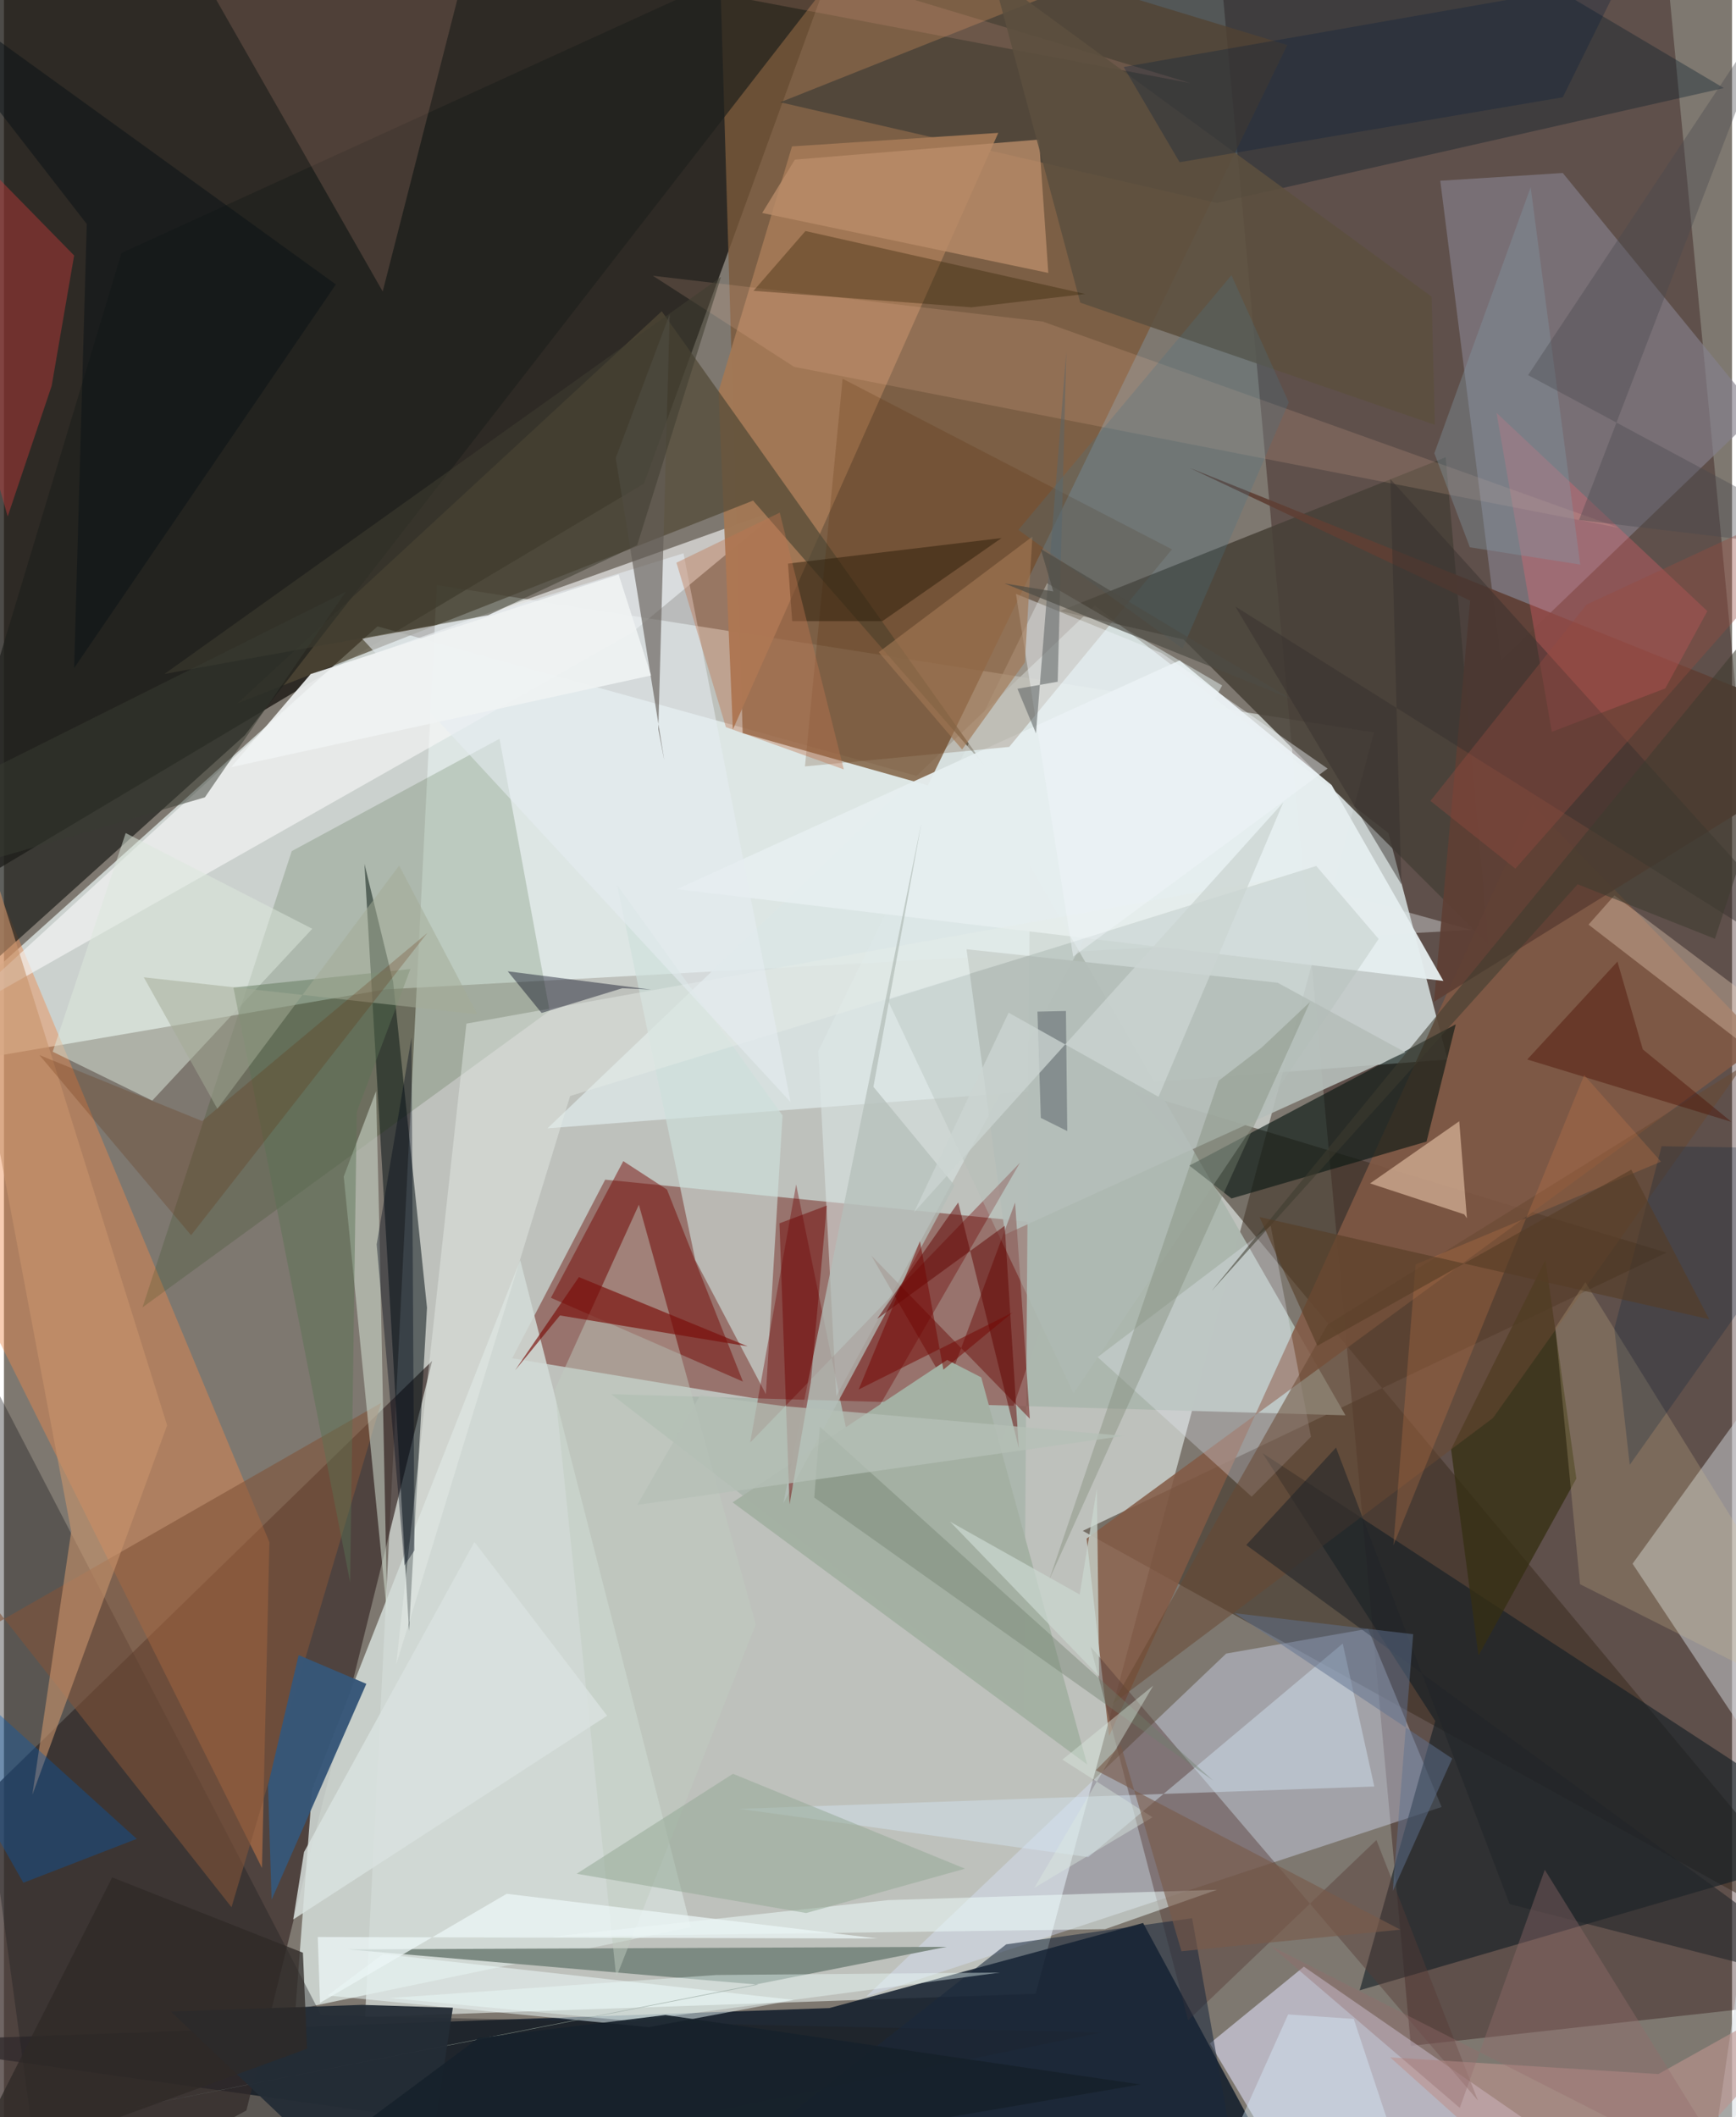 <svg xmlns="http://www.w3.org/2000/svg" width="228" height="278" viewBox="0 0 836 1024"><path fill="#7e7870" d="M0 0h836v1024H0z"/><path fill="#d3dad5" fill-opacity=".749" d="M499.077 964.337l-324.385 11.224 34.735-692.574 453.356 71.274z"/><path fill="#14120e" fill-opacity=".757" d="M309.595 233.924L-3.393 420.577-62-2.628 394.861-.556z"/><path fill="#eaf5f3" fill-opacity=".714" d="M184.67 478.525L-62 520.717l242.714-217.763 529.164 146.805z"/><path fill="#210100" fill-opacity=".333" d="M584.23-62L805.608-3.754 898 965.412 680.634 989.5z"/><path fill="#0a1727" fill-opacity=".812" d="M399.308 971.232l151.773-41.156L635.294 1086-62 987.568z"/><path fill="#dbe5e5" fill-opacity=".827" d="M669.764 402.956l28.59 109.474-435.403 33.296 264.827-252.818z"/><path fill="#6f1f18" fill-opacity=".478" d="M518.336 593.215l-35.448 102.9L245.85 656.96l45.007-86.396z"/><path fill="#7b5a3a" fill-opacity=".796" d="M446.971 379.844l-89.604-25.271L345.013-62l275.84 83.778z"/><path fill="#3f322f" fill-opacity=".749" d="M-62 920.243L-3.011 1086l120.302-65.252 89.857-362.534z"/><path fill="#d2dcd7" fill-opacity=".859" d="M141.005 971.99l191.299-39.898-82.55-322.624-100.64 255.653z"/><path fill="#3b2c20" fill-opacity=".545" d="M547.23 528.066l257.094 77.79-282.42 134.56L898 948.853z"/><path fill="#dce6ff" fill-opacity=".388" d="M695.496 873.98l-35.6-86.203-68.615 11.997-174.198 165.974z"/><path fill="#091418" fill-opacity=".533" d="M195.958 788.748l-21.552-370.894 13.85 56.919 16.4 157.699z"/><path fill="#dedff7" fill-opacity=".588" d="M583.398 988.324l58.32 97.676h182.243L628.864 951.204z"/><path fill="#acb6ae" fill-opacity=".992" d="M648.993 684.55L496.39 418.77l-2.975 409.388L293.79 674.31z"/><path fill="#ee8a4a" fill-opacity=".424" d="M124.815 903.466l3.606-157.575-151.19-363.578L-62 529.023z"/><path fill="#85818d" fill-opacity=".647" d="M848.752 199.6L754.114 83.674l-59.268 3.746 29.37 231.94z"/><path fill="#474137" fill-opacity=".871" d="M697.468 221.159l20.595 235.508-147.447-147.39-59.7-13.757z"/><path fill="#835a45" fill-opacity=".851" d="M523.766 744.156l327.33-239.655L739.53 389.452 534.64 839.595z"/><path fill="#111d24" fill-opacity=".596" d="M898 892L608.879 702.84l83.548 129.554-36.574 130.239z"/><path fill="#f8f8f9" fill-opacity=".608" d="M157.553 323.93L-28.124 494.18l331.462-187.844 72.888-60.449z"/><path fill="#d4d9e0" fill-opacity=".478" d="M875.527 888.504L820.307 1086l68.218-468.957-100.648 139.28z"/><path fill="#001928" fill-opacity=".341" d="M375.539 49.466L655.607-62 832.012 42.597 586.787 98.136z"/><path fill="#a17856" fill-opacity=".984" d="M481.027 64.263l-99.794 6.549-35.532 118.46 6.922 163.562z"/><path fill="#153d00" fill-opacity=".161" d="M139.22 411.655l100.512-54.328 24.227 131.575-196.94 143.433z"/><path fill="#081713" fill-opacity=".624" d="M573.484 563.757l128.852-68.334-14.13 56.723-94.373 27.516z"/><path fill="#514936" fill-opacity=".714" d="M474.35 370.32L362.408 242.123l-249.282 97.984 205.089-189.568z"/><path fill="#1f211d" fill-opacity=".714" d="M429.515-47.724L116.53 355.603-62 516.505 56.863 122.34z"/><path fill="#1e1e22" fill-opacity=".376" d="M-45.974 590.433l199.461 384.333 377.715 8.247L21.21 1086z"/><path fill="#dde9e9" fill-opacity=".525" d="M589.336 331.534l-84.713-49.443-110.701 226.31 8.748 166.852z"/><path fill="#573a36" fill-opacity=".435" d="M663.965 889.962l-91.092 87.166-47.207-180.73 187.423 219.597z"/><path fill="#b5beb9" fill-opacity=".91" d="M465.66 459.122l150.509 16.186 61.78 33.644-193.62 88.143z"/><path fill="#cddfdb" fill-opacity=".639" d="M296.661 428.12l37.782 181.298 34.155 64.874 8.059-134.801z"/><path fill="#6d120e" fill-opacity=".506" d="M489.156 581.623l7.127 104.572-76.693-78.913 36.638 63.274z"/><path fill="azure" fill-opacity=".49" d="M183.368 945.116l198.79 22.182-70.242 13.177-155.296-15.323z"/><path fill="#720703" fill-opacity=".475" d="M264.606 627.703l92.895 40.527-36.755-92.88-21.131-13.746z"/><path fill="#80543a" fill-opacity=".6" d="M-62 818.6V704.072l172.086 218.374 72.359-243.902z"/><path fill="#d99a85" fill-opacity=".196" d="M573.966 40.208L71.415-54.902l111.814 195.887L235.111-62z"/><path fill="#d7e4d6" fill-opacity=".518" d="M180.024 527.717l1.615 67.348 3.825 186.677-21.093-212.685z"/><path fill="#362f13" fill-opacity=".769" d="M713.346 800.723l-13.27-99.728 45.655-91.692 14.948 105.832z"/><path fill="#5e3f34" fill-opacity=".922" d="M709.316 290.496L691.802 484.52 898 356.447 573.617 226.305z"/><path fill="#e6eeef" fill-opacity=".957" d="M568.75 319.425L325.44 430.071l370.923 44.362-54.07-94.73z"/><path fill="#7c8a82" fill-opacity=".996" d="M57.818 1020.117l398.197-78.51-289.736 1.254 198.68 17.053z"/><path fill="#6c0100" fill-opacity=".369" d="M383.238 572.907l-22.24 124.797L491.533 562.35l-81.567 141.123z"/><path fill="#eaeffe" fill-opacity=".286" d="M603.598 723.895l28.69-28.958-19.476-102.09-83.722 63.53z"/><path fill="#242c36" fill-opacity=".953" d="M173.137 969.681l44.027 1.392L199.79 1086 80.821 972.95z"/><path fill="#dbe7dc" fill-opacity=".514" d="M58.892 402.927l90.26 46.29-77.41 83.1-48.166-23.64z"/><path fill="#522400" fill-opacity=".196" d="M387.512 370.687l18.203-187.506 159.347 82.52-78.748 95.552z"/><path fill="#d4e4f2" fill-opacity=".455" d="M355.752 874.867l307.18-10.793-15.275-69.156-123.11 103.295z"/><path fill="#c8936c" fill-opacity=".604" d="M78.932 689.372L-62 238.944 32.548 740.7l-18.81 127.376z"/><path fill="#375678" fill-opacity=".976" d="M129.48 918.842l45.831-104.427-32.76-13.898-14.799 62.96z"/><path fill="#c0ccc0" fill-opacity=".471" d="M266.53 672.134l40.627-89.467 56.55 202.98-67.5 170.694z"/><path fill="#a4b0a3" fill-opacity=".992" d="M524.042 853.428l-51.26-187.239-16.479-8.452-103.814 68.897z"/><path fill="#bb8d6a" fill-opacity=".788" d="M366.817 103.01L505.222 132l-4.458-64.507L382.625 77.2z"/><path fill="#f6d2b4" fill-opacity=".537" d="M704.029 542.31l3.711 46.937-1.3-1.9-45.534-14.976z"/><path fill="#ff6573" fill-opacity=".282" d="M722.055 199.678l102 95.89-20.358 37.392-54.88 21z"/><path fill="#c03939" fill-opacity=".455" d="M-62 25.614l95.95 97.962-10.872 63.063-21.27 63.152z"/><path fill="#694931" fill-opacity=".529" d="M720.36 685.837L536.315 824.12l104.033-183.442 200.677-124.904z"/><path fill="#edfcfa" fill-opacity=".522" d="M427.633 919.028l-162.74 17.701 267.82-3.657 54.147-19.062z"/><path fill="#5c503f" fill-opacity=".882" d="M690.653 143.477L478.41-11.763l42.285 158.145 171.533 59.081z"/><path fill="#7a0f0a" fill-opacity=".659" d="M268.97 636.239l-21.71 26.55 30.883-45.108 81.635 33.485z"/><path fill="#e6eee8" fill-opacity=".439" d="M223.727 495.092l-33.983 310.06 84.158-275.064L621.9 423.628z"/><path fill="#e6edf1" fill-opacity=".58" d="M328.733 267.607l-100.737 31.31-54.665 10.022 207.218 224.1z"/><path fill="#635c56" fill-opacity=".631" d="M322.07 151.93l-5.515 200.791 2.895 15.077-23.494-146.264z"/><path fill="#d4c194" fill-opacity=".235" d="M765.041 620.145l-14.529 21.994 11.937 124.08L898 834.44z"/><path fill="#ffcaa5" fill-opacity=".157" d="M781.406 255.315l-399.144-77.88-68.335-44.058 188.644 22.155z"/><path fill="#95aa98" fill-opacity=".537" d="M388.102 925.264l-111.049-18.992 75.617-48.345 112.26 45.893z"/><path fill="#e7cdb5" fill-opacity=".369" d="M766.57 447.206l12.53-14.15 118.9 89.3v26.24z"/><path fill="#045ab3" fill-opacity=".361" d="M-62 775.132L64.231 889.395l-54.85 21.228-52.162-91.772z"/><path fill="#010419" fill-opacity=".4" d="M243.706 469.785l69.348 8.863-13.896-.672-39.067 11.958z"/><path fill="#b2beb7" fill-opacity=".365" d="M517.454 673.935l-90.01-190.412 207.41-64.684 30.176 35.297z"/><path fill="#2d1e02" fill-opacity=".341" d="M362.62 140.655l25.117-28.916 135.383 30.45-55.088 6.453z"/><path fill="#36312e" fill-opacity=".467" d="M670.694 231.717L898 483.48 595.668 293.314l80.363 134.442z"/><path fill="#b4bfb9" fill-opacity=".749" d="M459.865 573.328l-82.83 153.785 66.91-329.642-23.32 128.184z"/><path fill="#bd948f" fill-opacity=".604" d="M772.102 1086L898 948.586l-97.648 54.566-129.726-8.068z"/><path fill="#6e7e6c" fill-opacity=".392" d="M394.678 690.024l-2.676 34.284 192.94 136.845-90.728-81.294z"/><path fill="#4a0d00" fill-opacity=".412" d="M835.716 542.61l-98.779-30.181 43.623-47.333 12.28 42.48z"/><path fill="#222528" fill-opacity=".576" d="M644.418 700.162l-43.434 47.109L898 964.32l-169.6-43.382z"/><path fill="#597152" fill-opacity=".451" d="M170.667 537.89l25.96-69.207-85.608 8.968 56.461 287.653z"/><path fill="#2f1f0b" fill-opacity=".506" d="M381.33 300.443l43.64-.02 57.62-40.18-103.305 12.36z"/><path fill="#610400" fill-opacity=".49" d="M422.397 637.915l39.254-56.33 29.289 118.75-6.816-107.455z"/><path fill="#7d8674" fill-opacity=".38" d="M587.637 522.697l20.737-15.965 23.5-22.168-126.2 279.457z"/><path fill="#dae2df" fill-opacity=".827" d="M291.791 829.836L139.943 928.38l5.23-32.626 82.43-149.957z"/><path fill="#1a283c" fill-opacity=".557" d="M317.875 1071.684l281.982-2.498-25.065-141.408-89.925 12.634z"/><path fill="#eff2f3" fill-opacity=".914" d="M297.375 277.891L148.38 326.013l-38.502 45.049 203.162-44.36z"/><path fill="#f2f7fb" fill-opacity=".427" d="M489.566 287.237l27.692 175.46 123.092-90.963-80.362-55.89z"/><path fill="#010919" fill-opacity=".384" d="M197.158 501.797l-16.845 100.088 13.445 155.298 4.815-7.285z"/><path fill="#a3ac97" fill-opacity=".514" d="M67.641 472.684l161.37 17.913-37.832-71.963-87.929 117.643z"/><path fill="#0b1317" fill-opacity=".514" d="M-62-23.258L40.05 108.35l-6.107 214.784L160.575 137.57z"/><path fill="#effffd" fill-opacity=".4" d="M303.908 977.592L186.74 966.37l157.875-11.131 137.243-1.174z"/><path fill="#607191" fill-opacity=".494" d="M595.381 780.254l86.36 10.148-9.87 124.24 28.75-64.108z"/><path fill="#272b38" fill-opacity=".325" d="M514.396 547.054l-12.792-6.362-1.628-51.408 13.78-.297z"/><path fill="#a27854" fill-opacity=".639" d="M493.873 320.382l3.652-60.854-74.332 55.896 40.34 47.078z"/><path fill="#8296a3" fill-opacity=".38" d="M709.162 264.703l-17.182-45.467 46.598-128.693 23.982 182.529z"/><path fill="#c9d7cf" fill-opacity=".749" d="M457.73 735.998l72.112 74.818-1.128-90.79-8.307 51.19z"/><path fill="#48484e" fill-opacity=".376" d="M859.746-3.012l-97.758 254.516L898 267.724 737.345 181.43z"/><path fill="#00203d" fill-opacity=".239" d="M801.924 554.397l92.641 1.49-108.05 152.596-7.453-65.902z"/><path fill="#403e31" fill-opacity=".541" d="M77.642 325.969l156.628-28.413 72.06-33.909 40.548-129.74z"/><path fill="#ebf5f5" fill-opacity=".761" d="M422.609 937.582L243.205 915.96 152.9 968.704l-1.092-31.837z"/><path fill="#c97b4b" fill-opacity=".275" d="M672.163 747.409l92.295-227.441 37.17 41.884-118.717 49.676z"/><path fill="#612501" fill-opacity=".22" d="M95.907 542.226l108.91-90.97L90.53 597.438l-73.379-87.13z"/><path fill="#6e0100" fill-opacity=".455" d="M398.09 583.087l-7.787 85.615-10.262 58.945-4.867-135.97z"/><path fill="#984a3f" fill-opacity=".38" d="M690.08 387.37l75.506-94.94L898 230.948l-166.82 189.19z"/><path fill="#5f6464" fill-opacity=".561" d="M499.271 354.705l14.683-184.546-4.186 159.569-19.466 3.408z"/><path fill="#2f2a27" fill-opacity=".757" d="M146.63 990.92l-1.993-46.458-92.276-36.43-72.79 143.788z"/><path fill="#b5c0b7" fill-opacity=".745" d="M376.787 680.045L541.8 694.49l-235.42 33.366 30.483-53.145z"/><path fill="#dceae0" fill-opacity=".42" d="M512.054 851.075l43.94-35.784-57.53 97.784 57.166-34.115z"/><path fill="#dbf0ff" fill-opacity=".4" d="M652.98 976.483l35.886 108.038-105.272-26.256 37.658-83.955z"/><path fill="#393d33" fill-opacity=".506" d="M-7.434 416.18l-52.955-17.104 225.717-112.823-68.111 99.386z"/><path fill="#bf7550" fill-opacity=".404" d="M406.3 372.143l-57.043-20.45-23.93-79.54 49.979-24.212z"/><path fill="#956c6c" fill-opacity=".38" d="M704.29 1019.517l41.12-115.177 94.34 152.228-227.13-115.526z"/><path fill="#760602" fill-opacity=".514" d="M454.468 662.457l33.412-27.613-74.394 37.197 29.651-71.712z"/><path fill="#3d3c2f" fill-opacity=".557" d="M584.292 624.317L896.88 242.073l-69.152 211.993-66.41-26.377z"/><path fill="#487386" fill-opacity=".255" d="M490.743 256.29l79.447 57.404 51.367-119.071-27.726-61.516z"/><path fill="#031b3b" fill-opacity=".275" d="M782.158-9.668l-28.04 56.717-185.367 31.414-27.078-46.053z"/><path fill="#563d26" fill-opacity=".6" d="M824.93 638.069l-37.694-72.332-151.862 85.185-27.956-62.282z"/><path fill="#16212b" fill-opacity=".914" d="M320.03 974.584l-90.534 11.177L94.817 1086l454.967-77.826z"/><path fill="#4d4b44" fill-opacity=".667" d="M483.963 282.156l23.675 3.898-6.086-20.566 120.973 72.51z"/><path fill="#785949" fill-opacity=".616" d="M569.643 943.751l105.904-10.447-147.306-77.099 12.075-12.263z"/><path fill="#cbd5d2" fill-opacity=".761" d="M440.311 586.27l178.584-198.16-60.35 142.388-72.514-40.703z"/></svg>